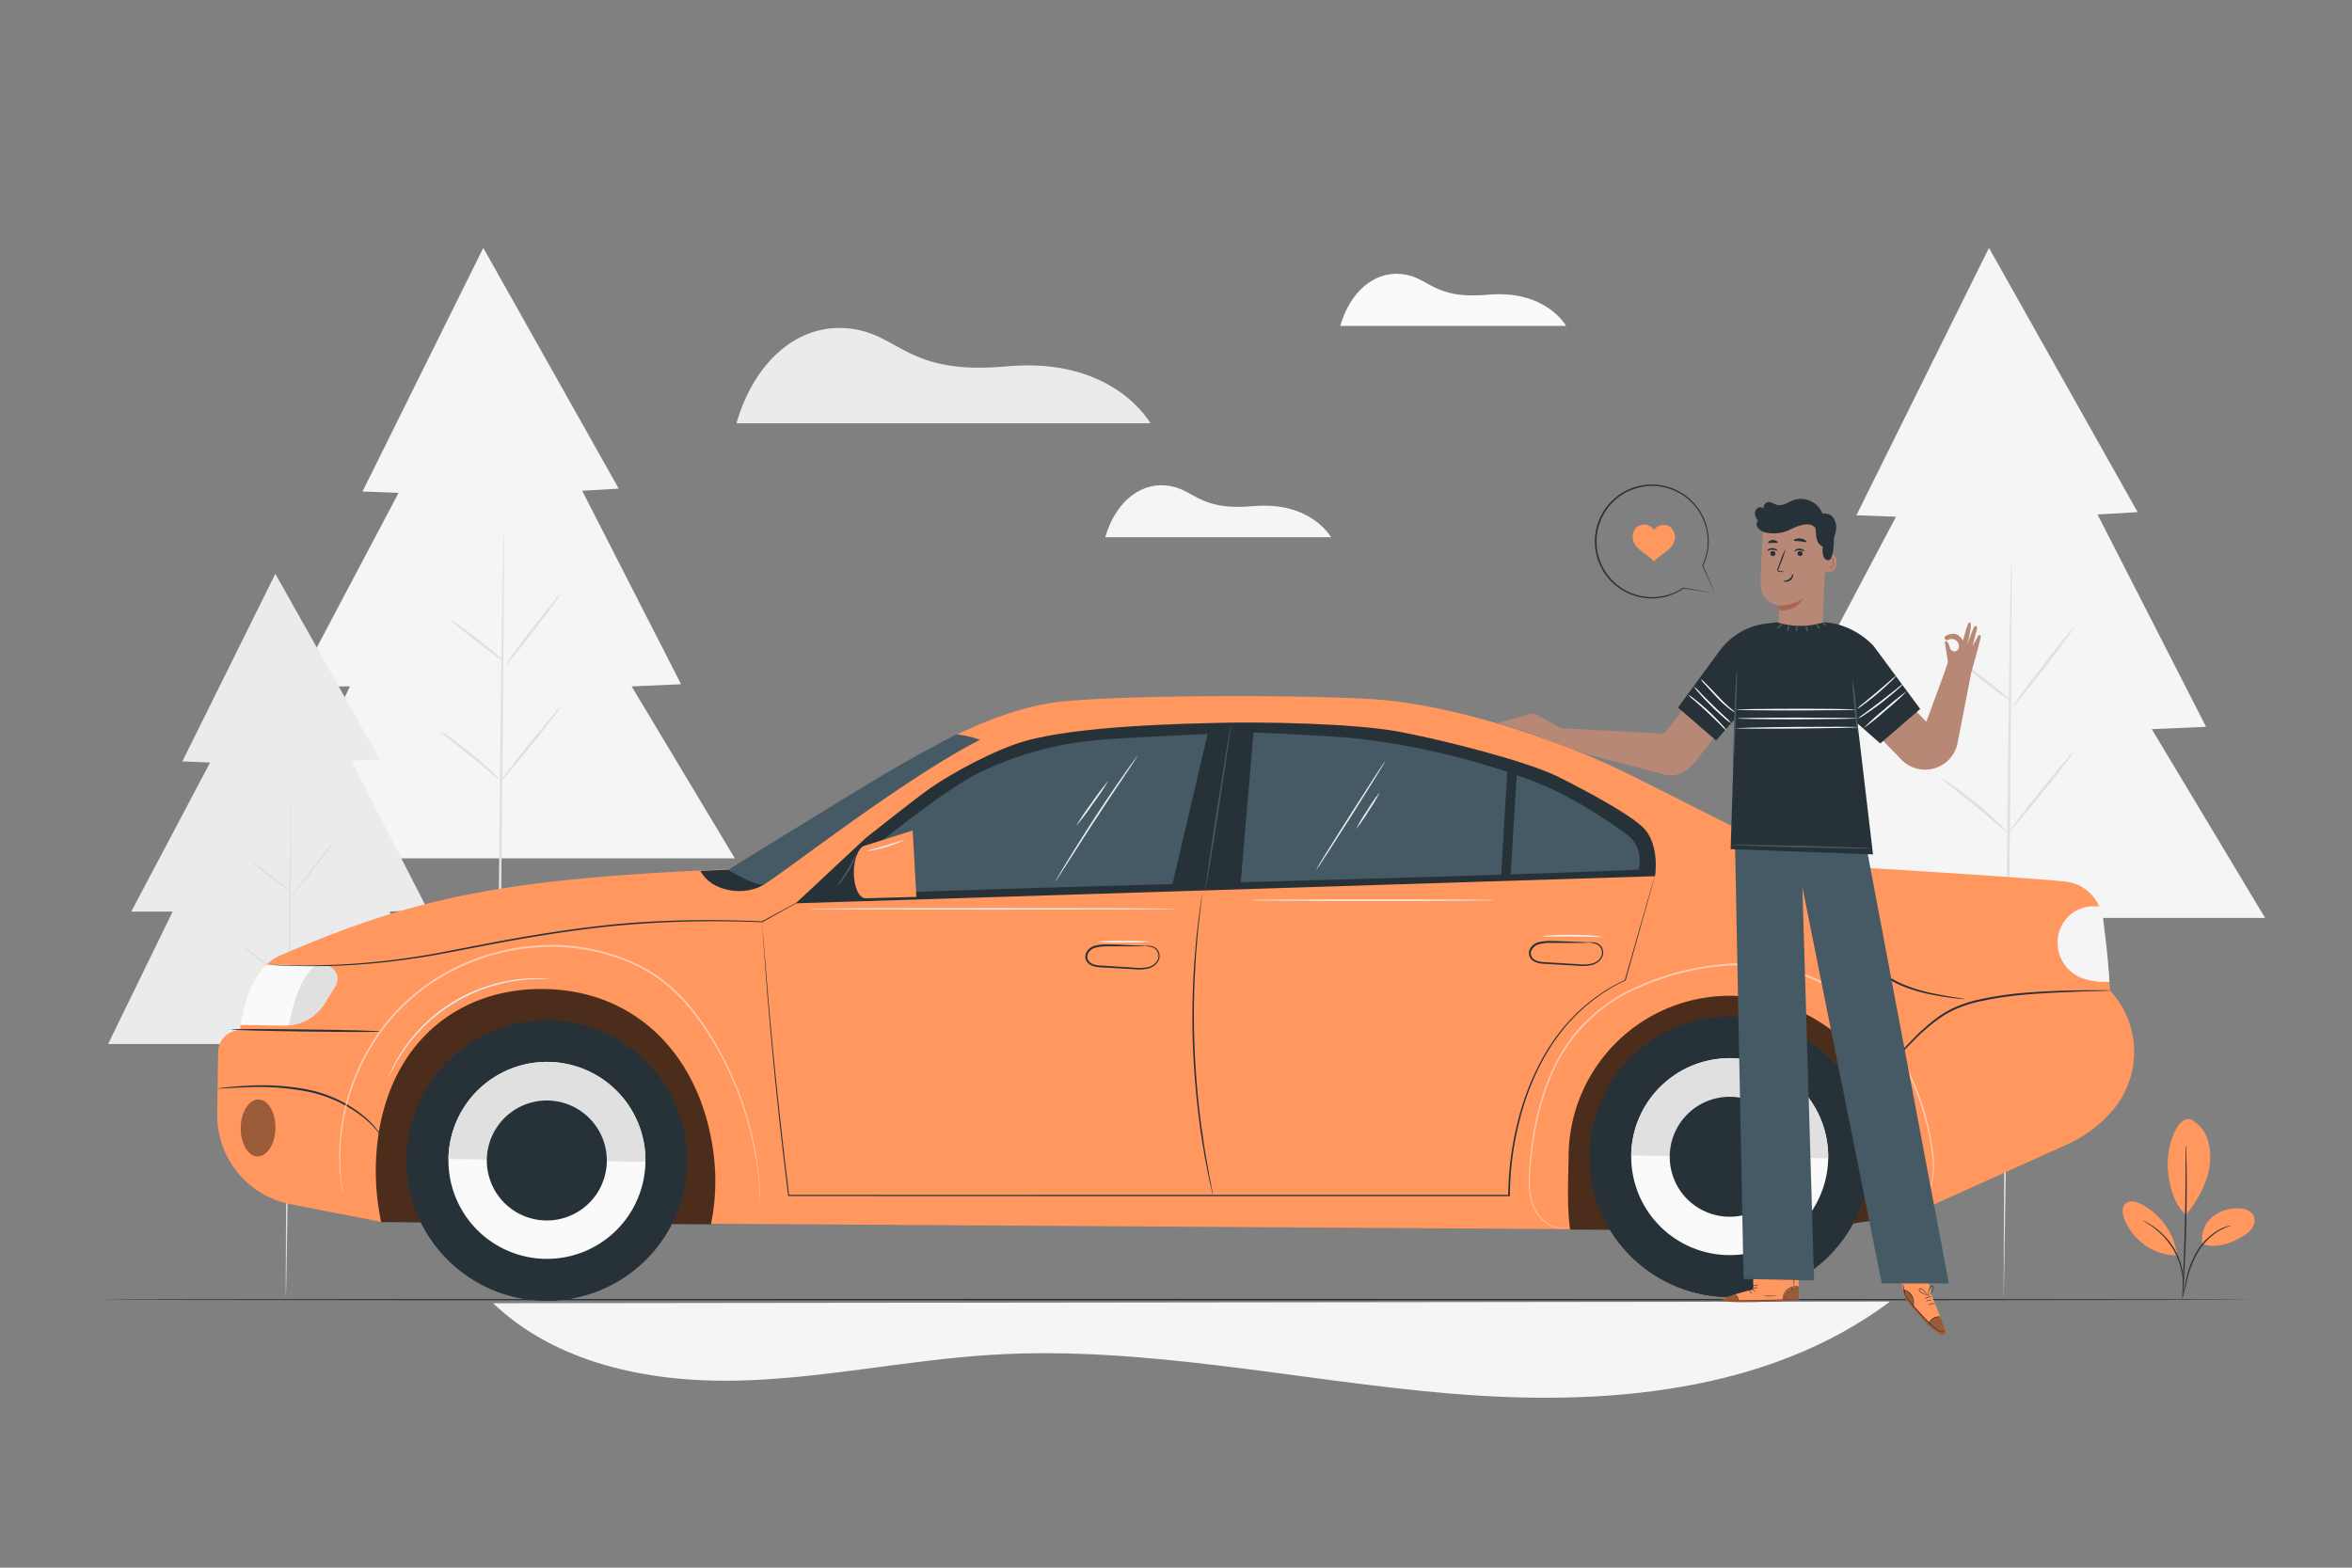 <svg xmlns="http://www.w3.org/2000/svg" viewBox="0 0 750 500"><rect x="0" y="0" width="750" height="500" fill="#808080" stroke="none"/><g id="freepik--background-complete--inject-13"><polygon points="634.24 79.06 591.97 164.33 604.59 164.81 568.77 232.56 587.58 232.56 558.24 292.76 722.28 292.76 686.16 232.56 703.47 231.81 668.85 164.09 681.64 163.34 634.24 79.06" style="fill:#f5f5f5"></polygon><path d="M641.39,178c.24,0-.1,51.49-.75,115s-1.69,122.14-1.7,121.9c-.07-13.58.17-58.39.83-121.9S641.14,178,641.39,178Z" style="fill:#e0e0e0"></path><path d="M661.49,199.89c.19.15-4,5.94-9.41,12.93S642.16,225.35,642,225.2s4-5.93,9.41-12.92S661.3,199.74,661.49,199.89Z" style="fill:#e0e0e0"></path><path d="M641,223.39c-.15.19-4.32-2.8-9.3-6.69s-8.91-7.19-8.77-7.39,4.32,2.81,9.31,6.7S641.14,223.2,641,223.39Z" style="fill:#e0e0e0"></path><path d="M639.86,265.22a20.11,20.11,0,0,1-3.11-2.43c-1.86-1.57-4.42-3.73-7.29-6.08s-5.52-4.41-7.43-5.91a19.9,19.9,0,0,1-3-2.56,16.13,16.13,0,0,1,3.37,2.06c2,1.38,4.72,3.38,7.61,5.73s5.4,4.61,7.16,6.3A16,16,0,0,1,639.86,265.22Z" style="fill:#e0e0e0"></path><path d="M661.52,239.36c.18.16-4.43,6.22-10.32,13.54s-10.81,13.13-11,13,4.43-6.21,10.32-13.53S661.33,239.21,661.52,239.36Z" style="fill:#e0e0e0"></path><polygon points="154.11 79.06 115.6 156.75 127.1 157.18 94.47 218.92 111.6 218.92 84.87 273.76 234.32 273.76 201.41 218.92 217.18 218.23 185.65 156.53 197.3 155.84 154.11 79.06" style="fill:#f5f5f5"></polygon><path d="M160.62,169.18c.22,0-.08,46.9-.67,104.75s-1.26,123.44-1.48,123.43.08-65.57.68-123.44S160.4,169.18,160.62,169.18Z" style="fill:#e0e0e0"></path><path d="M178.94,189.15c.17.13-3.67,5.41-8.58,11.77s-9,11.43-9.2,11.29,3.66-5.4,8.57-11.77S178.76,189,178.94,189.15Z" style="fill:#e0e0e0"></path><path d="M160.26,210.56c-.14.17-3.93-2.56-8.47-6.1s-8.12-6.55-8-6.73,3.93,2.56,8.48,6.1S160.39,210.39,160.26,210.56Z" style="fill:#e0e0e0"></path><path d="M159.24,248.67a17.34,17.34,0,0,1-2.84-2.22c-1.69-1.42-4-3.4-6.65-5.53s-5-4-6.76-5.39a17.88,17.88,0,0,1-2.74-2.33,14.55,14.55,0,0,1,3.08,1.87c1.83,1.26,4.3,3.09,6.93,5.23s4.91,4.19,6.52,5.73A15.2,15.2,0,0,1,159.24,248.67Z" style="fill:#e0e0e0"></path><path d="M179,225.11c.17.14-4,5.66-9.39,12.33s-9.85,12-10,11.83,4-5.65,9.39-12.33S178.79,225,179,225.11Z" style="fill:#e0e0e0"></path><polygon points="87.8 183.01 58.14 242.85 67 243.19 41.86 290.73 55.06 290.73 34.47 332.98 142.97 332.98 124.24 290.73 136.38 290.2 112.09 242.68 121.07 242.15 87.8 183.01" style="fill:#ebebeb"></polygon><path d="M92.82,252.42c.17,0-.07,36.13-.52,80.68s-1,80.69-1.14,80.69.06-36.12.52-80.69S92.65,252.42,92.82,252.42Z" style="fill:#e0e0e0"></path><path d="M106.93,267.81a105.54,105.54,0,0,1-6.61,9.06,103.81,103.81,0,0,1-7.09,8.7c-.13-.11,2.82-4.17,6.6-9.07S106.79,267.7,106.93,267.81Z" style="fill:#e0e0e0"></path><path d="M92.54,284.3c-.11.13-3-2-6.53-4.7a54.16,54.16,0,0,1-6.15-5.18c.11-.14,3,2,6.53,4.69S92.64,284.16,92.54,284.3Z" style="fill:#e0e0e0"></path><path d="M91.75,313.65a13.76,13.76,0,0,1-2.18-1.71c-1.31-1.1-3.11-2.62-5.12-4.26s-3.87-3.1-5.21-4.15a13.62,13.62,0,0,1-2.11-1.8,11.49,11.49,0,0,1,2.37,1.45c1.41,1,3.31,2.37,5.34,4s3.78,3.23,5,4.42A11.23,11.23,0,0,1,91.75,313.65Z" style="fill:#e0e0e0"></path><path d="M106.94,295.5c.14.11-3.1,4.36-7.23,9.5s-7.59,9.22-7.72,9.11a119.36,119.36,0,0,1,7.24-9.49C103.36,299.48,106.81,295.4,106.94,295.5Z" style="fill:#e0e0e0"></path><path d="M602.69,415.12c-39.08,29.28-91.52,33.44-140.17,29.35s-97-15.3-145.76-12.4c-27.61,1.64-54.86,7.79-82.51,8.28s-57-5.59-77-24.69Z" style="fill:#f5f5f5"></path><path d="M234.85,135h132s-11.68-21.25-45.67-18.16c-32.46,3-34.11-10.45-50.61-12.1S240.36,115.74,234.85,135Z" style="fill:#ebebeb"></path><path d="M352.44,171.34h72s-6.37-11.58-24.9-9.9c-17.7,1.61-18.6-5.7-27.6-6.6S355.44,160.84,352.44,171.34Z" style="fill:#f5f5f5"></path><path d="M427.38,103.93h72S493,92.34,474.48,94c-17.7,1.61-18.6-5.7-27.6-6.6S430.38,93.43,427.38,103.93Z" style="fill:#fafafa"></path></g><g id="freepik--Floor--inject-13"><path d="M717.43,414.51c0,.15-153.37.26-342.51.26s-342.54-.11-342.54-.26,153.33-.26,342.54-.26S717.43,414.37,717.43,414.51Z" style="fill:#263238"></path></g><g id="freepik--Car--inject-13"><path d="M672.84,315.92h0A28.78,28.78,0,0,1,674,353.76,41.49,41.49,0,0,1,659.2,365l-49.14,22.14-34.71,5.37-454.26-2.88-28.47-5.57a28.92,28.92,0,0,1-23.36-28.79l.29-19.78a7,7,0,0,1,5-6.59l2-.62s1.68-19.39,13.38-23.78c42.64-18.37,70.86-24.27,142.23-27.25l60.27-36s24.33-15.55,47-17.59,74-2.06,97.51-.71c27.61,1.59,62.64,14.15,82.18,23.84,15.3,7.59,52.13,26.34,52.13,26.34l20.83,3.49c3.14.15,60.67,3.66,67.28,4.67a13.23,13.23,0,0,1,10.47,9c1.65,5.46,3,25.51,3,25.51" style="fill:#FF975E"></path><path d="M497,247.81c-9.82-4.91-36.16-11.68-50.89-14.44s-44.67-3.14-56.63-2.84-45.2.88-62.72,5.85c-9,2.56-23.49,10.06-32,16.34-3,2.18-15.84,12.27-18.71,14.56l-22.3,20.82,274-8.65s1.58-9.55-3.35-15.05S497,247.81,497,247.81Z" style="fill:#263238"></path><path d="M90.53,327.11l-13.86-.2c.54-3.74,2.37-13.68,8.3-19.25l18.35.27a4.31,4.31,0,0,1,3.61,6.57l-3.34,5.43A15.08,15.08,0,0,1,90.53,327.11Z" style="fill:#fafafa"></path><path d="M92.21,326.27c1.44-6.1,3.26-14.12,8.41-18.38l2.7,0a4.31,4.31,0,0,1,3.61,6.57l-3.34,5.43A15,15,0,0,1,92,327Z" style="fill:#e0e0e0"></path><g style="opacity:0.7"><path d="M226.7,390.47a68.14,68.14,0,0,0,.94-21.68c-3.58-30.77-23.73-52.91-54.17-53.35-26.49-.38-48.37,16.17-52.84,46.82a78.83,78.83,0,0,0,.92,27.5Z"></path></g><g style="opacity:0.7"><path d="M610,387.27c0-1.13-.13-2.29-.15-3.49-.54-38.83-26.59-65.73-57.57-66.18a51.4,51.4,0,0,0-52.08,50.6c-.13,8.64-.54,16.77.48,23.94l74.61.5Z"></path></g><path d="M506.84,368.29a44.73,44.73,0,1,0,45.37-44.08A44.73,44.73,0,0,0,506.84,368.29Z" style="fill:#263238"></path><path d="M506.84,368.18v.11a44.73,44.73,0,1,0,89.46,1.29s0-.07,0-.11Z" style="fill:#263238"></path><path d="M520.16,368.49a31.41,31.41,0,1,0,31.86-31A31.41,31.41,0,0,0,520.16,368.49Z" style="fill:#fafafa"></path><path d="M552,337.53a31.42,31.42,0,0,0-31.86,31l62.81.9A31.41,31.41,0,0,0,552,337.53Z" style="fill:#e0e0e0"></path><path d="M532.44,368.66a19.13,19.13,0,1,0,19.4-18.85A19.13,19.13,0,0,0,532.44,368.66Z" style="fill:#263238"></path><circle cx="174.37" cy="370.09" r="44.74" transform="translate(-16.45 8.21) rotate(-2.57)" style="fill:#263238"></circle><path d="M129.65,369.33s0,.08,0,.12a44.73,44.73,0,0,0,89.46,1.29v-.12Z" style="fill:#263238"></path><path d="M143,369.64a31.41,31.41,0,1,0,31.85-30.95A31.41,31.41,0,0,0,143,369.64Z" style="fill:#fafafa"></path><path d="M174.82,338.69A31.41,31.41,0,0,0,143,369.64l62.81.91A31.41,31.41,0,0,0,174.82,338.69Z" style="fill:#e0e0e0"></path><path d="M155.24,369.82A19.13,19.13,0,1,0,174.65,351,19.13,19.13,0,0,0,155.24,369.82Z" style="fill:#263238"></path><g style="opacity:0.4"><path d="M87.83,359.84c-.07,5-2.61,9-5.66,9s-5.48-4.15-5.41-9.16,2.61-9,5.67-9S87.9,354.83,87.83,359.84Z"></path></g><path d="M672.84,315.92a4.19,4.19,0,0,1-.86.07l-2.48.09c-2.15.05-5.26.12-9.09.28s-8.41.36-13.47.77a114.6,114.6,0,0,0-16.29,2.4,41.43,41.43,0,0,0-8,2.77,33.68,33.68,0,0,0-6.59,4.33c-4,3.11-7,6.56-9.77,9.27a40.46,40.46,0,0,1-7,5.83,18.4,18.4,0,0,1-2.19,1.18,3.85,3.85,0,0,1-.8.33c0-.06,1.07-.54,2.85-1.72a43.21,43.21,0,0,0,6.83-5.94c2.69-2.73,5.69-6.24,9.72-9.41a33.49,33.49,0,0,1,6.69-4.43,41.08,41.08,0,0,1,8.13-2.83,111,111,0,0,1,16.4-2.37c5.08-.37,9.66-.56,13.5-.64s7-.09,9.11-.07l2.48,0A4.87,4.87,0,0,1,672.84,315.92Z" style="fill:#263238"></path><g style="opacity:0.5"><path d="M608.6,388.07a6.22,6.22,0,0,1,.54-.35,16.83,16.83,0,0,0,1.51-1.12,15.31,15.31,0,0,0,4.13-5.82,23.6,23.6,0,0,0,1.45-11.21,78.59,78.59,0,0,0-3-14.85,77.72,77.72,0,0,0-7.2-16.85,64.45,64.45,0,0,0-13.31-16.21,54.87,54.87,0,0,0-20.11-11.3,62.81,62.81,0,0,0-24.71-2.11,84.07,84.07,0,0,0-24.11,6.27,52.3,52.3,0,0,0-30,30.85,87.47,87.47,0,0,0-4.66,17.74c-.44,2.78-.77,5.44-1,8a50.37,50.37,0,0,0-.3,7.13c.14,4.44,1.59,8.24,3.86,10.41a10,10,0,0,0,6.31,3.12,10.7,10.7,0,0,0,2.5-.23l-.62.18a7.87,7.87,0,0,1-1.89.18,10.09,10.09,0,0,1-6.47-3.07c-2.35-2.2-3.88-6.08-4-10.57a50.75,50.75,0,0,1,.25-7.19c.21-2.53.53-5.2.95-8a87.26,87.26,0,0,1,4.62-17.86,64.39,64.39,0,0,1,4.44-9.29,51.78,51.78,0,0,1,6.52-8.77A55.81,55.81,0,0,1,523.58,314a84,84,0,0,1,24.29-6.33,63,63,0,0,1,25,2.14,55.31,55.31,0,0,1,20.32,11.46,64.78,64.78,0,0,1,13.38,16.38,80.93,80.93,0,0,1,10.06,31.94A23.82,23.82,0,0,1,615,380.87a15.21,15.21,0,0,1-4.28,5.83A9.8,9.8,0,0,1,608.6,388.07Z" style="fill:#fff"></path></g><path d="M121.57,362.25a19.27,19.27,0,0,1-1.45-1.71,32.79,32.79,0,0,0-4.34-4.22,42.37,42.37,0,0,0-18-8.23,82.74,82.74,0,0,0-20-1.28c-2.57.09-4.65.22-6.09.29a14.09,14.09,0,0,1-2.24.06,2.15,2.15,0,0,1,.57-.11l1.65-.2c1.43-.15,3.51-.34,6.09-.49a77.17,77.17,0,0,1,20.12,1.1A41.1,41.1,0,0,1,116.07,356a28.32,28.32,0,0,1,4.24,4.42,15,15,0,0,1,1,1.36A2.56,2.56,0,0,1,121.57,362.25Z" style="fill:#263238"></path><path d="M121.29,329c0,.18-10.68.17-23.85,0s-23.84-.49-23.84-.67,10.68-.16,23.85,0S121.3,328.77,121.29,329Z" style="fill:#263238"></path><g style="opacity:0.5"><path d="M242.34,385.85a5.53,5.53,0,0,1,0-.61c0-.43,0-1,0-1.79s0-1.77-.12-2.92-.14-2.48-.29-4a102.15,102.15,0,0,0-5.43-24.7,107.6,107.6,0,0,0-7.11-16A84.51,84.51,0,0,0,218,319.4a49,49,0,0,0-17.9-12.66A63.42,63.42,0,0,0,176.94,302a74.61,74.61,0,0,0-12,.86,76.29,76.29,0,0,0-11.35,2.85,69.81,69.81,0,0,0-10.35,4.53l-1.22.65-1.18.71L138.49,313l-2.21,1.53-1.1.76-1,.83a62.8,62.8,0,0,0-13.68,14.52,69.15,69.15,0,0,0-7.92,15.53,72.36,72.36,0,0,0-3.47,14c-.23,2.11-.49,4.07-.53,5.89s-.09,3.48-.08,5,.16,2.82.21,4,.21,2.12.31,2.9.16,1.35.22,1.78,0,.61,0,.61,0-.2-.12-.6-.16-1-.28-1.77-.3-1.75-.37-2.9-.28-2.48-.27-4-.1-3.18,0-5,.27-3.81.49-5.93a70.69,70.69,0,0,1,3.4-14.08,69.09,69.09,0,0,1,7.9-15.68,63.41,63.41,0,0,1,13.76-14.69l1.05-.83,1.11-.77,2.23-1.56,2.35-1.43,1.18-.72,1.23-.65a68.93,68.93,0,0,1,10.43-4.59,76.56,76.56,0,0,1,11.46-2.89,74.84,74.84,0,0,1,12.13-.87,63.81,63.81,0,0,1,23.36,4.82A49.72,49.72,0,0,1,218.41,319a85.45,85.45,0,0,1,11.37,16.64,105.92,105.92,0,0,1,7.06,16.07,100,100,0,0,1,5.26,24.83A75.09,75.09,0,0,1,242.34,385.85Z" style="fill:#fff"></path></g><path d="M592.13,277.21a2.88,2.88,0,0,1,0,.65c-.06.5-.14,1.11-.24,1.86-.22,1.61-.55,3.94-.76,6.83a37.51,37.51,0,0,0,.46,10.11,21.29,21.29,0,0,0,5.63,10.79,30.16,30.16,0,0,0,10.28,6.75A54.24,54.24,0,0,0,617.2,317c2.85.57,5.18.92,6.78,1.18l1.85.31a3,3,0,0,1,.64.15,2,2,0,0,1-.66,0l-1.86-.19c-1.62-.19-4-.47-6.83-1a51.26,51.26,0,0,1-9.89-2.73,30.13,30.13,0,0,1-10.53-6.85A21.72,21.72,0,0,1,591,296.77a37,37,0,0,1-.34-10.25c.28-2.91.68-5.24,1-6.84.15-.8.28-1.42.37-1.84A2.42,2.42,0,0,1,592.13,277.21Z" style="fill:#263238"></path><path d="M364.86,301.69a1.84,1.84,0,0,1,.55-.05,8,8,0,0,1,1.59.08,3.07,3.07,0,0,1,2.17,1.32,3.32,3.32,0,0,1,.26,3.34,5,5,0,0,1-3.23,2.51,14.35,14.35,0,0,1-4.65.23l-10.52-.6a8.38,8.38,0,0,1-2.82-.53,3.51,3.51,0,0,1-2-2,3.06,3.06,0,0,1,.53-2.73,4.31,4.31,0,0,1,2.12-1.55,14.71,14.71,0,0,1,4.65-.47c1.44,0,2.79,0,4,.1l5.79.25a14.48,14.48,0,0,1,2.13.11,1.74,1.74,0,0,1-.55.07c-.36,0-.89.05-1.58.06-1.37,0-3.35,0-5.8,0-1.22,0-2.56,0-4,0a14.46,14.46,0,0,0-4.45.5,3.64,3.64,0,0,0-1.82,1.34,2.43,2.43,0,0,0-.43,2.18,2.89,2.89,0,0,0,1.68,1.64,7.81,7.81,0,0,0,2.61.47l10.51.65a14.43,14.43,0,0,0,4.49-.15,4.56,4.56,0,0,0,3-2.2,2.94,2.94,0,0,0-.16-2.94A2.85,2.85,0,0,0,367,302C365.63,301.72,364.85,301.76,364.86,301.69Z" style="fill:#263238"></path><path d="M506.33,300.52a1.84,1.84,0,0,1,.55,0,8,8,0,0,1,1.59.08,3.1,3.1,0,0,1,2.17,1.32,3.32,3.32,0,0,1,.26,3.34,5,5,0,0,1-3.23,2.51A14.35,14.35,0,0,1,503,308l-10.52-.6a8.62,8.62,0,0,1-2.82-.52,3.51,3.51,0,0,1-2-2,3,3,0,0,1,.52-2.73,4.37,4.37,0,0,1,2.12-1.55,15,15,0,0,1,4.65-.47c1.44,0,2.79.05,4,.1l5.8.25a19.13,19.13,0,0,1,2.12.11,1.74,1.74,0,0,1-.55.07c-.36,0-.89.05-1.58.07-1.37,0-3.35,0-5.8,0-1.22,0-2.56,0-4,0a14.46,14.46,0,0,0-4.45.5,3.6,3.6,0,0,0-1.82,1.35,2.41,2.41,0,0,0-.43,2.17,2.89,2.89,0,0,0,1.68,1.64,8.07,8.07,0,0,0,2.61.48l10.51.64a14.13,14.13,0,0,0,4.49-.15,4.58,4.58,0,0,0,3-2.19,3,3,0,0,0-.16-2.95,2.84,2.84,0,0,0-1.92-1.27C507.1,300.55,506.32,300.59,506.33,300.52Z" style="fill:#263238"></path><path d="M527.65,279.45s0,.19-.14.56-.25.94-.45,1.67l-1.79,6.46c-1.59,5.67-3.91,14-6.87,24.5v.06l-.06,0a55,55,0,0,0-13.76,9.18,57.43,57.43,0,0,0-6.41,6.82,67.35,67.35,0,0,0-5.6,8.31,82.05,82.05,0,0,0-8,20.34,98.08,98.08,0,0,0-3.1,23.92v.24h-.23l-100.32,0-129.4-.05h-.19l0-.18C248,354.8,246,333,244.73,317.75c-.62-7.6-1-13.54-1.32-17.58-.13-2-.23-3.56-.3-4.61S243,294,243,294s.06.53.14,1.57.21,2.59.36,4.6c.33,4,.82,10,1.44,17.57,1.31,15.19,3.42,37,6.71,63.54l-.2-.18,129.4,0,100.32,0-.23.24a98.73,98.73,0,0,1,3.14-24,82.69,82.69,0,0,1,8.12-20.43,67,67,0,0,1,5.65-8.35,58,58,0,0,1,6.46-6.84,55.33,55.33,0,0,1,13.87-9.18l-.08.09,7-24.46c.81-2.81,1.43-5,1.86-6.45.21-.72.37-1.27.49-1.65S527.65,279.45,527.65,279.45Z" style="fill:#263238"></path><path d="M383.44,284.52a1.17,1.17,0,0,1,0,.25c0,.19-.05.43-.08.73-.08.68-.2,1.62-.35,2.8s-.35,2.71-.53,4.44-.43,3.7-.61,5.89-.41,4.57-.56,7.14-.3,5.33-.44,8.22c-.19,5.79-.24,12.17,0,18.85s.72,13.05,1.31,18.81c.32,2.88.61,5.62,1,8.17s.7,4.93,1.05,7.1.71,4.11,1,5.83.58,3.19.83,4.39.4,2.1.53,2.77l.13.73a.77.77,0,0,1,0,.25.75.75,0,0,1-.08-.24q-.08-.28-.18-.72c-.15-.67-.36-1.59-.63-2.75s-.6-2.66-.92-4.38-.74-3.65-1.08-5.82-.77-4.54-1.11-7.1-.7-5.29-1-8.18c-.61-5.77-1.11-12.14-1.35-18.84s-.14-13.08.07-18.89c.15-2.9.27-5.65.49-8.23s.4-5,.63-7.15.47-4.15.68-5.88.43-3.22.62-4.43.34-2.12.45-2.79l.13-.73A.81.81,0,0,1,383.44,284.52Z" style="fill:#263238"></path><path d="M244.21,281.67c-3.2,2.4-8,3-11.9,2.19s-7-2.62-9-6.09l8.8-.39Z" style="fill:#263238"></path><path d="M232.09,277.38s8.88,5.41,11.46,4.67,44-33.46,68.95-46.09a29.54,29.54,0,0,0-7.59-1.72s-11.62,5.88-26.12,14.6c-11,6.64-22.25,13.6-27.5,16.8Z" style="fill:#455a64"></path><path d="M260.49,284.32l-.29.18-.87.51-3.4,1.93-12.82,7.19,0,0h0c-8-.29-18.35-.5-30.18,0-5.91.26-12.19.68-18.73,1.35s-13.35,1.6-20.32,2.71c-12.21,1.9-23.72,4.31-34.26,6.24a234.45,234.45,0,0,1-28.25,3.39c-8.09.46-14.66.34-19.18.21-2.27-.07-4-.16-5.21-.23l-1.36-.09a4.35,4.35,0,0,1-.46,0s.16,0,.47,0l1.35,0c1.19,0,3,.1,5.21.14,4.53.07,11.08.13,19.16-.38A239.46,239.46,0,0,0,139.44,304c10.52-2,22.05-4.38,34.27-6.29,7-1.11,13.79-2,20.35-2.7s12.85-1.07,18.77-1.3c11.84-.46,22.17-.19,30.21.15l-.09,0,12.9-7,3.44-1.86.89-.47A1.35,1.35,0,0,1,260.49,284.32Z" style="fill:#263238"></path><path d="M269.92,285.35c62.88-2.81,189.72-5.15,252.6-8,0,0,2.07-6.91-3.85-11.23-2.15-1.57-15.21-11.45-30.46-17.26a234.16,234.16,0,0,0-58.08-13.57c-11.2-.91-31.69-1.74-31.69-1.74s-37.51,1.5-48,2.44a108.32,108.32,0,0,0-38,10.34C299.39,252.87,276.58,272,276.58,272l-16,13.38Z" style="fill:#455a64"></path><polygon points="385.64 231.74 373.5 283.63 395.51 282.93 399.88 231.74 385.64 231.74" style="fill:#263238"></polygon><polygon points="480.77 244.3 478.64 279.45 481.69 279.45 483.76 245.4 480.77 244.3" style="fill:#263238"></polygon><path d="M272.3,273.45c1,1.29,6.55,13.85,6.55,13.85l-21.24-1.39Z" style="fill:#263238"></path><path d="M292.22,286.05,276,286.5c-2.13,0-3.81-3.82-3.74-8.47h0c.06-4.16,1.5-7.67,3.4-8.28l15.37-4.87Z" style="fill:#FF975E"></path><path d="M392.53,231.15c.14,0-1.58,11.84-3.83,26.41s-4.21,26.36-4.35,26.33,1.57-11.84,3.83-26.41S392.38,231.12,392.53,231.15Z" style="fill:#455a64"></path><path d="M272.93,272.68a19.06,19.06,0,0,1-2.48,5.34,18.66,18.66,0,0,1-3.61,4.65c-.12-.1,1.5-2.16,3.17-4.92S272.79,272.62,272.93,272.68Z" style="fill:#455a64"></path><path d="M362.68,241.18a2.18,2.18,0,0,1-.24.42l-.75,1.17c-.71,1.08-1.67,2.52-2.83,4.26-2.41,3.59-5.72,8.55-9.33,14.07s-6.82,10.54-9.14,14.18l-2.77,4.3c-.3.47-.56.85-.77,1.16a1.93,1.93,0,0,1-.29.39s.05-.16.2-.44l.69-1.21c.61-1.05,1.5-2.55,2.62-4.39,2.25-3.7,5.42-8.76,9-14.28s7-10.45,9.45-14c1.24-1.76,2.26-3.19,3-4.16.34-.44.61-.81.84-1.12S362.66,241.17,362.68,241.18Z" style="fill:#ebebeb"></path><path d="M353.45,249a76.5,76.5,0,0,1-4.95,7.38,73.61,73.61,0,0,1-5.37,7.08,77.12,77.12,0,0,1,4.95-7.38A74.78,74.78,0,0,1,353.45,249Z" style="fill:#ebebeb"></path><path d="M672.65,313.15s-5.22.33-9.16-1.36a12.08,12.08,0,0,1-6.27-16.21l.06-.12a11.31,11.31,0,0,1,9.91-6.4h2.18a13.91,13.91,0,0,1,1.42,5.2C671.38,299,672.27,306.27,672.65,313.15Z" style="fill:#f5f5f5"></path><path d="M441.66,242.86c.12.08-4.68,7.85-10.72,17.36s-11,17.15-11.16,17.07,4.67-7.84,10.72-17.35S441.54,242.78,441.66,242.86Z" style="fill:#ebebeb"></path><path d="M440,252.67a46.87,46.87,0,0,1-3.58,6,46.8,46.8,0,0,1-4,5.75,47.73,47.73,0,0,1,3.59-6A47.1,47.1,0,0,1,440,252.67Z" style="fill:#ebebeb"></path><path d="M288.51,267.89A41.34,41.34,0,0,1,276,271.54c0-.15,2.8-.82,6.24-1.83S288.46,267.75,288.51,267.89Z" style="fill:#ebebeb"></path><path d="M375.56,289.86c0,.15-26.39.26-58.93.26s-58.94-.11-58.94-.26,26.38-.26,58.94-.26S375.56,289.72,375.56,289.86Z" style="fill:#ebebeb"></path><path d="M366.9,300.34a69.24,69.24,0,0,1-8.56.26,69.22,69.22,0,0,1-8.57-.26,71.65,71.65,0,0,1,8.57-.26A71.68,71.68,0,0,1,366.9,300.34Z" style="fill:#ebebeb"></path><path d="M175.28,312.22a3.45,3.45,0,0,1-.66,0c-.43,0-1.06,0-1.87,0a56.34,56.34,0,0,0-6.84.42,52.61,52.61,0,0,0-37.41,22.84,55.9,55.9,0,0,0-3.5,5.89c-.39.72-.64,1.29-.84,1.67a2.56,2.56,0,0,1-.32.57,3.88,3.88,0,0,1,.23-.61c.17-.39.39-1,.75-1.72a47.93,47.93,0,0,1,3.37-6,51.46,51.46,0,0,1,37.68-23,46.89,46.89,0,0,1,6.89-.26c.81,0,1.44.09,1.87.12A2.68,2.68,0,0,1,175.28,312.22Z" style="fill:#ebebeb"></path><path d="M476.7,287.09c0,.14-17.47.26-39,.26s-39-.12-39-.26,17.46-.26,39-.26S476.7,286.94,476.7,287.09Z" style="fill:#ebebeb"></path><path d="M510.92,298.81a16.61,16.61,0,0,1-2.82,0c-1.74,0-4.14-.09-6.79-.11s-5.05,0-6.79,0a16,16,0,0,1-2.82-.05,14.32,14.32,0,0,1,2.81-.32c1.74-.11,4.14-.2,6.8-.19s5.07.13,6.81.27A13.57,13.57,0,0,1,510.92,298.81Z" style="fill:#ebebeb"></path></g><g id="freepik--Character--inject-13"><path d="M574.24,208.17h0a7,7,0,0,1-7-7l0-8s-5.75-.9-5.82-6.65.93-19,.93-19h0a20,20,0,0,1,20.09,2.53h0l-1.36,31.62A6.94,6.94,0,0,1,574.24,208.17Z" style="fill:#b78876"></path><path d="M567.32,193.12a13.41,13.41,0,0,0,7.5-2.14s-1.78,4.15-7.52,3.63Z" style="fill:#aa6550"></path><path d="M581.88,176.72c.1,0,4-1.16,3.83,2.77s-4.05,3-4.05,2.88S581.88,176.72,581.88,176.72Z" style="fill:#b78876"></path><path d="M582.91,180.92s.06.05.18.11a.66.66,0,0,0,.51,0,1.67,1.67,0,0,0,.83-1.49,2.27,2.27,0,0,0-.16-1,.78.78,0,0,0-.5-.54.34.34,0,0,0-.41.17c-.05.11,0,.19-.05.2s-.08-.07,0-.23a.42.42,0,0,1,.17-.24.48.48,0,0,1,.38-.09,1,1,0,0,1,.69.63,2.33,2.33,0,0,1,.21,1.1,1.76,1.76,0,0,1-1.06,1.67.77.77,0,0,1-.62-.12C582.91,181,582.89,180.93,582.91,180.92Z" style="fill:#aa6550"></path><path d="M564.51,176.5a.83.83,0,0,0,.8.83.78.78,0,0,0,.84-.74.81.81,0,0,0-.79-.83A.79.79,0,0,0,564.51,176.5Z" style="fill:#263238"></path><path d="M563.51,175.68c.11.1.73-.36,1.61-.35s1.54.44,1.63.33-.06-.24-.34-.45a2.3,2.3,0,0,0-1.3-.4,2.18,2.18,0,0,0-1.28.42C563.56,175.44,563.46,175.63,563.51,175.68Z" style="fill:#263238"></path><path d="M573.17,176.5a.83.83,0,0,0,.8.83.78.78,0,0,0,.84-.74.81.81,0,0,0-.79-.83A.79.79,0,0,0,573.17,176.5Z" style="fill:#263238"></path><path d="M572.21,175.84c.1.11.72-.35,1.61-.35s1.53.45,1.62.34-.05-.24-.34-.45a2.2,2.2,0,0,0-1.3-.4,2.14,2.14,0,0,0-1.28.41C572.25,175.6,572.16,175.79,572.21,175.84Z" style="fill:#263238"></path><path d="M569,182.4a5.74,5.74,0,0,0-1.44-.26c-.22,0-.44-.07-.48-.22a1.17,1.17,0,0,1,.15-.67c.22-.55.44-1.12.67-1.72a29,29,0,0,0,1.5-4.5,30.14,30.14,0,0,0-1.86,4.37c-.22.6-.43,1.18-.64,1.73a1.29,1.29,0,0,0-.11.88.53.53,0,0,0,.37.33,1.42,1.42,0,0,0,.38.06A5.65,5.65,0,0,0,569,182.4Z" style="fill:#263238"></path><path d="M571.6,183c-.14,0-.15,1-1,1.63s-1.84.58-1.85.71.23.19.66.2A2.38,2.38,0,0,0,571,185a2.09,2.09,0,0,0,.75-1.36C571.77,183.24,571.67,183,571.6,183Z" style="fill:#263238"></path><path d="M572,172.38c.09.24,1,.12,2,.25s1.87.41,2,.19-.08-.33-.42-.56a3.3,3.3,0,0,0-1.5-.52,3.4,3.4,0,0,0-1.57.18C572.13,172.07,571.94,172.26,572,172.38Z" style="fill:#263238"></path><path d="M563.84,173.12c.15.2.76,0,1.5,0s1.35.14,1.49-.07,0-.31-.3-.5a2.17,2.17,0,0,0-2.42.08C563.86,172.81,563.77,173,563.84,173.12Z" style="fill:#263238"></path><path d="M559.62,164a2.14,2.14,0,0,1,.79-1.9,1.5,1.5,0,0,1,2,.15,1.77,1.77,0,0,1,1.51-2.14c.94-.05,1.74.65,2.65.9a4.16,4.16,0,0,0,2.68-.31c.85-.34,1.65-.81,2.51-1.13a7.36,7.36,0,0,1,9.41,4.32,3.29,3.29,0,0,1,3.47,1.31,5.43,5.43,0,0,1,.82,3.78,12.22,12.22,0,0,1-.66,2.58c0,.08,0,.15,0,.22-.06,3.17-.42,6.88-1.77,6.9-2.35,0-1.79-4.39-1.79-4.39-2.89-1.12-1.81-5.45-2.54-6.1s-2.23-2.18-8.27.91a11.7,11.7,0,0,1-7.18.77l-.15,0h0l0,0a5.43,5.43,0,0,1-1.55-.65,3.08,3.08,0,0,1-1.28-1.42,1.69,1.69,0,0,1,.33-1.81A3.64,3.64,0,0,1,559.62,164Z" style="fill:#263238"></path><path d="M630.75,202.85c-.14.24-1.78,3.33-1.78,3.33s1.3-5.05,1.35-5.23c.42-1.65-.6-1.48-.9-.89s-2.15,5.57-2.15,5.57c1.73-6.48,1.19-7.06.7-7.16s-2,5.83-2,5.83a5.55,5.55,0,0,0-1.57-1.71c-1.57-1.08-4.18,0-4.3.74s.8.94.8.94a2.36,2.36,0,0,1,3.77,2.14,1.47,1.47,0,0,1-2.87.28c-.65-2.92-1.65-2-1.65-2l1,6.45-1.06,3.24-5.84,15.83-11.16-11.62s-6,13.19-6.1,13.63,5.59,6.22,9.33,10.07a10.56,10.56,0,0,0,17.85-5l4.41-22.73,2.07-7.45s.74-3,.92-3.73C631.8,202.51,631.14,202.22,630.75,202.85Z" style="fill:#b78876"></path><path d="M531.61,247.26c3.33.59,7.15-1.81,9.2-4.5l8.31-10.95-9.77-8.71L530.6,234l-32.86-1.74L490,227.94a2.73,2.73,0,0,0-1.75-.32l-10.68,3,10,3.08,17.49,6.58Z" style="fill:#b78876"></path><path d="M606.09,408.31l1.38,5.79s9.46,12.28,12.38,11.68c1.91-.39-.44-3.6-4-12.93l-.75-3.85Z" style="fill:#FF975E"></path><path d="M620.23,424a.62.62,0,0,1-.07.17,1,1,0,0,1-.4.37,1.61,1.61,0,0,1-.84.19,2.24,2.24,0,0,1-1.07-.4,44.6,44.6,0,0,1-4.77-4.44,60.24,60.24,0,0,1-4.23-4.95c-.5-.67-.9-1.21-1.16-1.6-.11-.15-.21-.3-.3-.44a1.43,1.43,0,0,1-.1-.16s.05,0,.13.14l.33.42,1.21,1.56c1,1.3,2.5,3.07,4.25,4.9a52.41,52.41,0,0,0,4.71,4.46,1.75,1.75,0,0,0,1.81.26A1.22,1.22,0,0,0,620.23,424Z" style="fill:#263238"></path><path d="M618.89,420s-.3,0-.76,0a4.4,4.4,0,0,0-1.7.64,3.46,3.46,0,0,0-1.28,1.28c-.23.41-.29.7-.32.7a1.64,1.64,0,0,1,.2-.76,3.35,3.35,0,0,1,1.3-1.38,4.06,4.06,0,0,1,1.78-.61A1.38,1.38,0,0,1,618.89,420Z" style="fill:#263238"></path><path d="M609.94,417.13s.1-.41.17-1.08a4.49,4.49,0,0,0-.47-2.53,4.18,4.18,0,0,0-1.81-1.83,6.23,6.23,0,0,0-1-.37,1,1,0,0,1,.3,0,3.31,3.31,0,0,1,.79.24,4.07,4.07,0,0,1,1.91,1.86,4.27,4.27,0,0,1,.44,2.64,4.58,4.58,0,0,1-.19.79C610,417,610,417.14,609.94,417.13Z" style="fill:#263238"></path><path d="M606.7,409.29a6.1,6.1,0,0,1,.52,1.82c.17,1,.36,1.83.32,1.85a5.76,5.76,0,0,1-.5-1.82C606.86,410.12,606.65,409.31,606.7,409.29Z" style="fill:#263238"></path><path d="M616,413.67c0,.05-.54,0-1.17.18s-1.11.4-1.14.35a2.14,2.14,0,0,1,1.09-.53A2.1,2.1,0,0,1,616,413.67Z" style="fill:#263238"></path><path d="M616.17,414.66s-.45,0-1,.13-.9.37-.94.32a1.54,1.54,0,0,1,.9-.5A1.42,1.42,0,0,1,616.17,414.66Z" style="fill:#263238"></path><path d="M616.93,415.9a5,5,0,0,0-1,0,6.81,6.81,0,0,0-.94.4,1.25,1.25,0,0,1,.9-.58A1.22,1.22,0,0,1,616.93,415.9Z" style="fill:#263238"></path><path d="M615.33,413.25a1.27,1.27,0,0,1-.32,0,6.6,6.6,0,0,1-.84-.23,8.58,8.58,0,0,1-1.18-.52,5.72,5.72,0,0,1-.64-.41,1,1,0,0,1-.48-.72.56.56,0,0,1,.72-.46,1.46,1.46,0,0,1,.66.45,10.07,10.07,0,0,1,.87.94c.23.29.41.53.52.7a1.18,1.18,0,0,1,.16.27s-.29-.34-.78-.88c-.24-.27-.54-.58-.89-.91a1.33,1.33,0,0,0-.58-.39c-.21-.05-.49.06-.49.29s.2.42.39.57.42.28.63.4a8.93,8.93,0,0,0,1.14.55C614.89,413.13,615.33,413.22,615.33,413.25Z" style="fill:#263238"></path><path d="M614.83,413.13a.81.81,0,0,1,0-.29c0-.18,0-.45.06-.78a4.17,4.17,0,0,1,.3-1.15,2.27,2.27,0,0,1,.37-.6.62.62,0,0,1,.76-.24.74.74,0,0,1,.26.75,2.71,2.71,0,0,1-.21.68,3.37,3.37,0,0,1-.67,1,4.48,4.48,0,0,1-.61.52c-.15.1-.24.15-.25.14s.32-.26.76-.75a3.31,3.31,0,0,0,.61-.95,2.56,2.56,0,0,0,.19-.63c0-.21,0-.48-.17-.57s-.39,0-.54.2a2.69,2.69,0,0,0-.35.55,4.45,4.45,0,0,0-.32,1.1A9.63,9.63,0,0,1,614.83,413.13Z" style="fill:#263238"></path><g style="opacity:0.4"><path d="M607.47,414.1l-.67-2.78s2.32.43,2.92,2.16a7.43,7.43,0,0,1,.46,3l5,5.43s1.27-2.47,3.56-1.88c0,0,1.8,4,1.74,4.95s-1.21.88-1.62.69a20.35,20.35,0,0,1-4.51-3.56C611.71,419.31,608.76,415.8,607.47,414.1Z"></path></g><path d="M559.07,411.24l-.05-7.72,14.45-.17.19,11.28-.9.07c-4,.27-20.28,1.09-23,.31C546.83,414.15,559.07,411.24,559.07,411.24Z" style="fill:#FF975E"></path><g style="opacity:0.4"><path d="M568.42,414.58a5,5,0,0,1,1.8-3.1,4.82,4.82,0,0,1,3.37-1.09l0,4Z"></path></g><g style="opacity:0.4"><path d="M553.09,412.87s-4.29,1.3-3.74,2,17,.49,24.31-.24l0-.32-19.24.41S553.93,412.9,553.09,412.87Z"></path></g><path d="M573.86,414.3l-.25,0-.71.05-2.63.15c-2.22.1-5.28.21-8.67.26s-6.45,0-8.67,0l-2.63-.08-.71,0-.25,0h1l2.63,0c2.22,0,5.28,0,8.67,0s6.45-.13,8.67-.21l2.62-.09.72,0Z" style="fill:#263238"></path><path d="M554.4,414.94a7,7,0,0,0-.51-1.25,6.12,6.12,0,0,0-.91-1,2.33,2.33,0,0,1,1.42,2.24Z" style="fill:#263238"></path><path d="M558.63,412.72s-.25-.21-.46-.54-.36-.62-.32-.65.25.22.47.55S558.67,412.7,558.63,412.72Z" style="fill:#263238"></path><path d="M559.79,412.09s-.26-.11-.51-.33-.43-.43-.4-.47.26.12.52.34S559.83,412.05,559.79,412.09Z" style="fill:#263238"></path><path d="M560.52,410.72a1.76,1.76,0,0,1-.76.1,1.65,1.65,0,0,1-.75-.07,1.89,1.89,0,0,1,.75-.1A1.71,1.71,0,0,1,560.52,410.72Z" style="fill:#263238"></path><path d="M560.76,409.75a1.41,1.41,0,0,1-.84.26,1.44,1.44,0,0,1-.87-.11,5.55,5.55,0,0,1,.85-.07A7.5,7.5,0,0,1,560.76,409.75Z" style="fill:#263238"></path><path d="M558.13,411.47a2.67,2.67,0,0,1-.93,0,5.35,5.35,0,0,1-1-.21,2.68,2.68,0,0,1-.57-.22.5.5,0,0,1-.24-.29.36.36,0,0,1,.14-.37,1.69,1.69,0,0,1,2.11.47,1.58,1.58,0,0,1,.31.61.53.53,0,0,1,0,.25,2.75,2.75,0,0,0-.43-.78,1.71,1.71,0,0,0-.8-.51,1.48,1.48,0,0,0-1.11.09c-.14.11-.09.29.08.38a2.39,2.39,0,0,0,.52.22,6.86,6.86,0,0,0,1,.23C557.77,411.45,558.13,411.44,558.13,411.47Z" style="fill:#263238"></path><path d="M557.89,411.52a.85.85,0,0,1-.12-.64,1.49,1.49,0,0,1,.25-.69.93.93,0,0,1,.76-.48.36.36,0,0,1,.29.43.88.88,0,0,1-.15.41,2.49,2.49,0,0,1-.43.57c-.29.29-.52.4-.53.38s.19-.17.44-.46a3.88,3.88,0,0,0,.38-.56c.13-.2.21-.56,0-.6s-.46.22-.6.41a1.54,1.54,0,0,0-.26.6A3.56,3.56,0,0,0,557.89,411.52Z" style="fill:#263238"></path><path d="M573.51,410.35a10.32,10.32,0,0,0-1.07,0,4.67,4.67,0,0,0-2.31,1,4.57,4.57,0,0,0-1.43,2.07c-.21.63-.23,1-.26,1a.85.85,0,0,1,0-.29,4.68,4.68,0,0,1,.15-.78,4.38,4.38,0,0,1,3.85-3.15,3.39,3.39,0,0,1,.8,0A.77.77,0,0,1,573.51,410.35Z" style="fill:#263238"></path><path d="M571.94,404.35a24.94,24.94,0,0,1,.16,3,25.53,25.53,0,0,1,0,3,26.14,26.14,0,0,1-.17-3A24.29,24.29,0,0,1,571.94,404.35Z" style="fill:#263238"></path><path d="M566.58,413.2a8.37,8.37,0,0,1-2.11.23,7.85,7.85,0,0,1-2.11-.14c0-.05.95,0,2.11,0S566.57,413.15,566.58,413.2Z" style="fill:#263238"></path><path d="M569.41,413.16s-.07.2-.17.41-.14.41-.19.41-.08-.23,0-.48S569.38,413.12,569.41,413.16Z" style="fill:#263238"></path><path d="M570.46,411.81s-.05.19-.2.34-.3.25-.33.22.05-.19.2-.34S570.43,411.78,570.46,411.81Z" style="fill:#263238"></path><path d="M572,411.19c0,.05-.2.05-.41.13s-.36.19-.4.15.08-.23.34-.32S572,411.14,572,411.19Z" style="fill:#263238"></path><path d="M573.06,410.89s-.06.12-.18.17-.23.05-.25,0,.07-.12.19-.17S573.05,410.84,573.06,410.89Z" style="fill:#263238"></path><polygon points="621.44 409.34 592.87 258.04 553.16 264.09 555.98 407.91 578.48 408.38 574.74 282.91 600.05 409.34 621.44 409.34" style="fill:#455a64"></polygon><path d="M597.26,272.51l-45.39-1.69,1.29-41.43-5.95,6.79-12.14-10.51,13.35-18.19a21.59,21.59,0,0,1,14.46-8.55c1.69-.23,3-.35,3.82-.45a24.54,24.54,0,0,0,14.81,0h0a20.05,20.05,0,0,1,6.13,1.18,25.08,25.08,0,0,1,9.78,6.33h0l14.89,20.13-12.73,11-7.25-6.38Z" style="fill:#263238"></path><path d="M553.84,213.75c.14,0,0,6.9-.32,15.39s-.69,15.38-.83,15.37,0-6.89.31-15.39S553.69,213.75,553.84,213.75Z" style="fill:#455a64"></path><path d="M590.72,216.47a74.4,74.4,0,0,1,1.12,8.9,78.34,78.34,0,0,1,.61,8.95,74.4,74.4,0,0,1-1.12-8.9A78.34,78.34,0,0,1,590.72,216.47Z" style="fill:#455a64"></path><path d="M568.5,198.93c.09.12-.26.53-.77.94s-1,.63-1.09.52.26-.53.77-.94S568.41,198.82,568.5,198.93Z" style="fill:#455a64"></path><path d="M570.56,199.38c.13.07,0,.49-.1,1s-.27.88-.42.87-.23-.47-.08-1S570.44,199.31,570.56,199.38Z" style="fill:#455a64"></path><path d="M572.91,199.68c.15,0,.28.38.31.87s-.08.88-.22.89-.28-.38-.3-.87S572.77,199.68,572.91,199.68Z" style="fill:#455a64"></path><path d="M575.93,199.45c.15,0,.27.42.41.92s.23.93.11,1-.46-.29-.62-.86S575.79,199.45,575.93,199.45Z" style="fill:#455a64"></path><path d="M579.3,199.09c.14-.05.37.25.64.61s.5.66.41.78-.5,0-.82-.47S579.17,199.14,579.3,199.09Z" style="fill:#455a64"></path><path d="M581.07,198.58c.08-.12.43,0,.77.19s.56.5.48.62-.42,0-.76-.18S581,198.7,581.07,198.58Z" style="fill:#455a64"></path><path d="M591.67,226.31c0,.15-8.51.27-19,.28s-19-.11-19-.25,8.51-.27,19-.28S591.67,226.17,591.67,226.31Z" style="fill:#fafafa"></path><path d="M592,229.12c0,.15-8.51.27-19,.28s-19-.11-19-.25,8.51-.27,19-.27S592,229,592,229.12Z" style="fill:#fafafa"></path><path d="M592.33,231.93c0,.15-8.75.34-19.53.44s-19.54,0-19.54-.09,8.74-.34,19.53-.43S592.33,231.79,592.33,231.93Z" style="fill:#fafafa"></path><path d="M604.66,215.48a10.1,10.1,0,0,1-1.62,1.79c-1.06,1-2.58,2.45-4.32,3.92s-3.37,2.73-4.58,3.6a10.94,10.94,0,0,1-2,1.31,12,12,0,0,1,1.81-1.6l4.48-3.71,4.4-3.79A13.14,13.14,0,0,1,604.66,215.48Z" style="fill:#fafafa"></path><path d="M607,218a14.26,14.26,0,0,1-1.93,1.9c-1.24,1.11-3,2.59-5,4.15s-3.9,2.88-5.3,3.79a13.21,13.21,0,0,1-2.33,1.38,14.2,14.2,0,0,1,2.12-1.68c1.34-1,3.18-2.36,5.2-3.9s3.8-3,5.1-4A14.46,14.46,0,0,1,607,218Z" style="fill:#fafafa"></path><path d="M608.13,220.37a79.58,79.58,0,0,1-6.79,6.16,80.71,80.71,0,0,1-7.14,5.75,81.77,81.77,0,0,1,6.8-6.15A84.74,84.74,0,0,1,608.13,220.37Z" style="fill:#fafafa"></path><path d="M553.3,227.19a7.09,7.09,0,0,1-1.93-1.18,33.11,33.11,0,0,1-4-3.7c-1.46-1.54-2.75-3-3.67-4a10.16,10.16,0,0,1-1.41-1.76,9.93,9.93,0,0,1,1.68,1.5c1,1,2.32,2.36,3.78,3.9a51.92,51.92,0,0,0,3.85,3.77A18.8,18.8,0,0,1,553.3,227.19Z" style="fill:#fafafa"></path><path d="M552,230.62a10.75,10.75,0,0,1-2-1.46c-1.15-1-2.71-2.35-4.34-4s-3.06-3.13-4-4.27a10.53,10.53,0,0,1-1.49-1.93,13,13,0,0,1,1.76,1.68c1,1.07,2.5,2.55,4.13,4.15s3.14,3,4.23,4A11.81,11.81,0,0,1,552,230.62Z" style="fill:#fafafa"></path><path d="M550.62,233.06a13,13,0,0,1-1.82-1.68c-1.08-1.07-2.58-2.54-4.28-4.13s-3.28-3-4.43-4a14.17,14.17,0,0,1-1.81-1.68,10,10,0,0,1,2.05,1.4c1.21.93,2.84,2.28,4.55,3.87s3.17,3.12,4.19,4.26A11.07,11.07,0,0,1,550.62,233.06Z" style="fill:#fafafa"></path><path d="M597.17,270.6c0,.14-10.09,0-22.53-.31s-22.52-.68-22.52-.82,10.09,0,22.53.3S597.17,270.45,597.17,270.6Z" style="fill:#455a64"></path></g><g id="freepik--Plant--inject-13"><path d="M698.5,357a10.79,10.79,0,0,1,5.47,6.43,19.13,19.13,0,0,1,.58,8.58c-.74,5.55-4,11.1-7.49,15.48-4.6-4.17-5.55-11.32-5.8-15-.39-5.77,2.4-16.46,7.24-15.51" style="fill:#FF975E"></path><path d="M702.33,396.79a9.18,9.18,0,0,1,3.14-8.68,12.2,12.2,0,0,1,9-2.64,5.11,5.11,0,0,1,3.92,1.85,3.91,3.91,0,0,1,0,4,7.93,7.93,0,0,1-3,2.85c-4.1,2.47-8.53,4.11-13.09,2.64" style="fill:#FF975E"></path><path d="M696,413.73a6.16,6.16,0,0,1,.18-1.14c.17-.8.38-1.84.63-3.08a32.15,32.15,0,0,1,3.37-9.8,19.82,19.82,0,0,1,7.22-7.39,13,13,0,0,1,2.91-1.22,6.31,6.31,0,0,1,.84-.2c.19,0,.29,0,.29,0a20.84,20.84,0,0,0-3.9,1.7,20.38,20.38,0,0,0-7,7.34,35,35,0,0,0-3.44,9.66c-.31,1.29-.56,2.34-.75,3.05A7.2,7.2,0,0,1,696,413.73Z" style="fill:#263238"></path><path d="M697.09,365.35a2,2,0,0,1,0,.5c0,.37,0,.84.06,1.43,0,1.25.08,3.05.11,5.28.06,4.46.06,10.62-.1,17.42s-.44,12.95-.7,17.41c-.14,2.22-.26,4-.36,5.26,0,.59-.09,1.06-.13,1.43a1.82,1.82,0,0,1-.07.5,3.8,3.8,0,0,1,0-.5c0-.37,0-.85,0-1.44.06-1.29.13-3.08.23-5.27.19-4.45.43-10.6.59-17.4s.2-13,.21-17.41c0-2.19,0-4,0-5.28,0-.59,0-1.06,0-1.43A3.21,3.21,0,0,1,697.09,365.35Z" style="fill:#263238"></path><path d="M694.17,400a21.52,21.52,0,0,0-11.45-16c-1.55-.78-3.58-1.3-4.89-.17s-1.06,3.24-.46,4.87a18.37,18.37,0,0,0,16.68,11.73" style="fill:#FF975E"></path><path d="M683.38,389.34a5.7,5.7,0,0,1,1,.45,12.62,12.62,0,0,1,1.11.62c.41.27.92.54,1.41.92a18.12,18.12,0,0,1,1.61,1.27,19.43,19.43,0,0,1,1.71,1.61,22,22,0,0,1,5.32,9.28,22.12,22.12,0,0,1,.5,2.29,16,16,0,0,1,.24,2,14.21,14.21,0,0,1,.05,1.68,11.25,11.25,0,0,1-.06,1.27,5.06,5.06,0,0,1-.14,1.08c-.09,0,.1-1.55-.13-4a18.2,18.2,0,0,0-.29-2,21.91,21.91,0,0,0-.53-2.25,24.49,24.49,0,0,0-2.08-4.87,24.81,24.81,0,0,0-3.15-4.25,20.88,20.88,0,0,0-1.66-1.62,20.12,20.12,0,0,0-1.56-1.28C684.74,390.09,683.34,389.42,683.38,389.34Z" style="fill:#263238"></path></g><g id="freepik--speech-bubble--inject-13"><path d="M532.76,168.17a3.84,3.84,0,0,0-5.36.82,3.83,3.83,0,0,0-5.43-.93,4.35,4.35,0,0,0-.67,5.52c1.51,2.36,4.37,3.38,6.14,5.51,1.78-2.13,4.49-3,6-5.4A4.35,4.35,0,0,0,532.76,168.17Z" style="fill:#FF975E"></path><path d="M547,189.21l-.65-.09-2-.29-7.52-1.15.1,0a18,18,0,0,1-9.08,3.14,18.16,18.16,0,1,1,11.94-30.75,18,18,0,0,1,5,11,17.76,17.76,0,0,1-1.73,9.4v-.12l2.9,6.6.75,1.71c.16.38.24.57.23.56l-.08-.16-.22-.45-.81-1.72-3-6.42,0-.06,0-.06a17.73,17.73,0,1,0-26.27,6.82,17.76,17.76,0,0,0,20.21.26l.05,0h0l7.39,1.31,2,.36.52.1Z" style="fill:#263238"></path></g></svg>